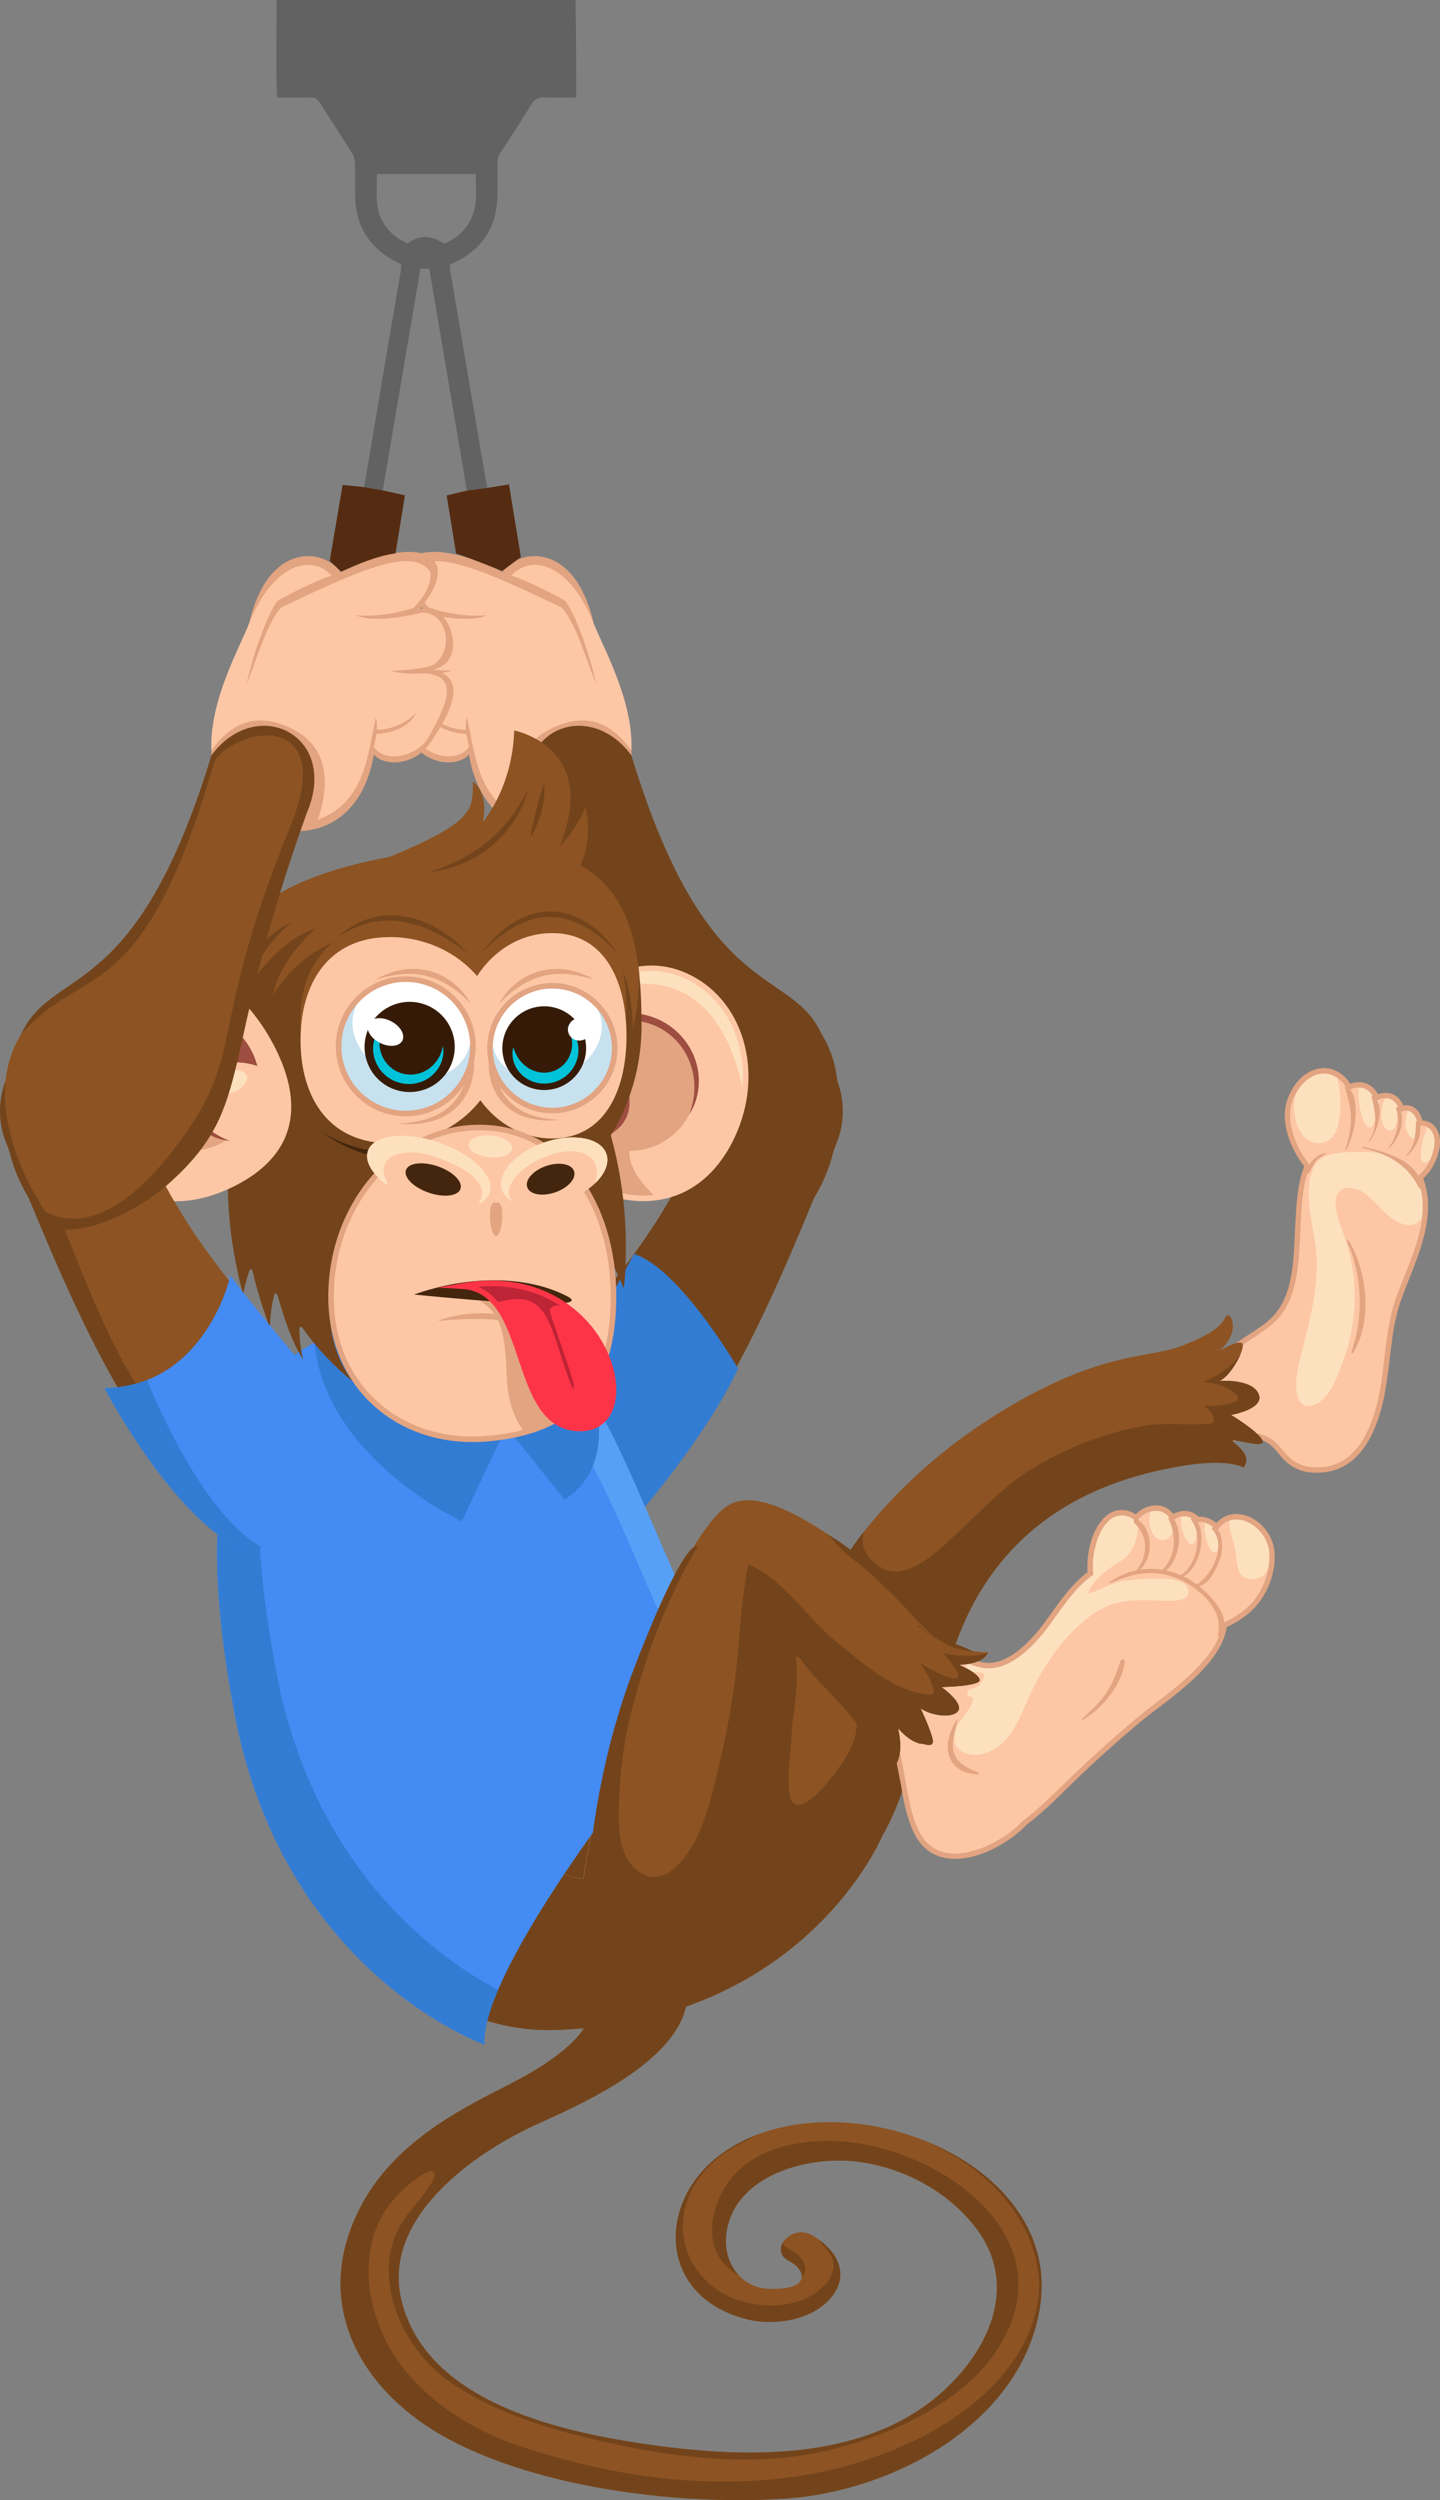 <?xml version="1.0" encoding="UTF-8"?>
<svg id="Layer_2" data-name="Layer 2" xmlns="http://www.w3.org/2000/svg" xmlns:xlink="http://www.w3.org/1999/xlink" viewBox="0 0 776.58 1348.2">
  <rect x="0" y="0" width="776.58" height="1348.2" fill="#808080" stroke="none"/>
  <defs>
    <style>
      .cls-1 {
        clip-path: url(#clippath);
      }

      .cls-2 {
        fill: none;
      }

      .cls-2, .cls-3, .cls-4, .cls-5, .cls-6, .cls-7, .cls-8, .cls-9, .cls-10, .cls-11, .cls-12, .cls-13, .cls-14, .cls-15, .cls-16, .cls-17, .cls-18, .cls-19, .cls-20, .cls-21, .cls-22, .cls-23 {
        stroke-width: 0px;
      }

      .cls-3 {
        fill: #552c11;
      }

      .cls-4 {
        fill: #448bf3;
      }

      .cls-5 {
        fill: #351b07;
      }

      .cls-6 {
        fill: #626262;
      }

      .cls-7 {
        fill: #337cd3;
      }

      .cls-8 {
        fill: #57a0f7;
      }

      .cls-9 {
        fill: #44260e;
      }

      .cls-10 {
        fill: #e2a481;
      }

      .cls-11 {
        fill: #e2a684;
      }

      .cls-12 {
        fill: #c7e1ef;
      }

      .cls-13 {
        fill: #bd2436;
      }

      .cls-14 {
        fill: #8d5322;
      }

      .cls-15 {
        fill: #9d4e40;
      }

      .cls-16 {
        fill: #fde1bf;
      }

      .cls-17 {
        fill: #73441b;
      }

      .cls-18 {
        fill: #fff;
      }

      .cls-19 {
        fill: #fdc7a5;
      }

      .cls-20 {
        fill: #fdc7a6;
      }

      .cls-21 {
        fill: #fd3447;
      }

      .cls-22 {
        fill: #0257a6;
      }

      .cls-23 {
        fill: #00c2d9;
      }
    </style>
    <clipPath id="clippath">
      <path class="cls-2" d="M677.28,813.69c-40.71-13.86-104.45-17.43-144.86,61.39,0,0-5.03,5.65-13.95,13.56,3.49,1.21,9.04,2.72,14.51,2.28,0,0-1.88,6.6-15.42,6.88,0,0,10.64,4.6,10.89,8.15.21,3.6-20.42,3.91-20.42,3.91,0,0,10.98,7.74,9.06,12.32-2,4.62-13.75,3.7-20.36-.64,0,0,4.54,9.46,6.25,15.82,1.12,4.27-1.77,4.24-4.92,3.19-1.53.03-3.04-.38-4.41-1.03-3.41-1.43-6.58-4.34-9.18-7.16,1.92,8.37,2.13,18.13-4.64,22.38-.75.47-1.86.52-2.53-.19-1.69-1.83-3.07-3.93-4.38-6-.07,6.17.74,13.05,2.79,21.09,8.91,35.61,15.52,67.3,67.31,37.75,51.81-29.62,113.65-96.2,131.04-120.78,17.28-24.65,43.84-59.01,3.24-72.9Z"/>
    </clipPath>
  </defs>
  <g id="Layer_3" data-name="Layer 3">
    <g>
      <g>
        <path class="cls-14" d="M560.96,1243.29c12.07-82.26-117.17-127.54-175.54-78.87-31.33,26.07-29.2,74.41,17.27,86.21,13.97,3.62,33.02.92,43.58-9.6,14.19-14.18,4.17-28.75-8.61-35.79-11.28-6.05-23.37,8.59-11.96,14.13,8.28,3.93,13.14,16.18-11.98,14.8-13.19-.71-23.46-12.77-22.18-28.33,3.07-32.25,42.71-43.15,69.22-40.34,25.84,2.78,51.49,16.33,66.83,37.69,17.56,24.61,10.23,52.38-7.64,74.34-43.37,53.29-121.46,48.81-182.36,38.82-45.61-7.57-107.65-24.66-120.8-74.67-11.95-44.9,38.36-80.75,73.5-96.51,26.61-11.99,76.87-34.77,80.35-67.08,1.09-1.69,1.65-3.72,1.71-5.77-.16-5.48-2.07-10.72-4.51-15.5-.98-1.97-2.96-4.88-5.25-6.17-.2-.28-.35-.58-.54-.86-4.55-6.45-43.44,19.79-42.55,28.28,2.15,22.37-34.15,40.6-51.02,49.13-30.49,15.35-59.86,33.75-75.23,65.25-25.67,52.34,3.43,98.59,48.59,122.78,50.08,26.97,127.04,36.16,183.18,32.03,57.62-4.3,126.63-41.17,135.95-103.97Z"/>
        <path class="cls-17" d="M402.69,1250.63c13.97,3.62,33.02.92,43.58-9.6,12.41-12.43,6.31-25.11-4-32.76-.31.97,2.04,2.51,3.19,4.57,6.69,7.26,5.25,15.01-4.54,22.78-14.1,11.23-40.02,9.2-54.28-.93-29.19-20.81-22.73-61.66,13.36-79.04,3.43-1.67,6.73-3.72,10.21-5.19-9.05,3.27-17.52,7.8-24.8,13.95-31.33,26.07-29.2,74.41,17.27,86.21Z"/>
        <path class="cls-17" d="M560.96,1243.29c6.13-41.62-24-73.76-62.79-89.08,12.28,5.22,23.47,12.17,32.85,20.3,19.65,17,34.06,44.24,27.95,70.81-7.49,31.65-34.14,54.76-62.15,68.94-67.73,34.28-147.2,28.08-216.83,4.74-27.31-9.14-55.51-27.35-70.28-53.66-13.44-24.07-16.94-58.54,3.81-80.64,16.32-17.38,33.23-21.94,8.07,7.25-25.08,29.09-6.67,72.79,19.61,91.48,26.74,19.08,60.81,28.34,92.63,35.07,38.08,7.98,79.07,11.84,117.15,1.8,32.63-8.57,71.46-26.28,89.07-56.87,34.04-58.65-33.85-104.75-85.8-108.64-23.08-1.61-50.98,3.67-63.75,25.43-8.33,14.34-10.55,33.83,4.75,44.77,1,.68,2.14,1.38,3.27,2.06-4.86-5.13-7.63-12.66-6.98-21.21,3.07-32.25,42.71-43.15,69.22-40.34,25.84,2.78,51.49,16.33,66.83,37.69,17.56,24.61,10.23,52.38-7.64,74.34-43.37,53.29-121.46,48.81-182.36,38.82-45.61-7.57-107.65-24.66-120.8-74.67-11.95-44.9,38.36-80.75,73.5-96.51,26.61-11.99,76.87-34.77,80.35-67.08,1.09-1.69,1.65-3.72,1.71-5.77-.16-5.48-2.07-10.72-4.51-15.5-.98-1.97-2.96-4.88-5.25-6.17-.2-.28-.35-.58-.54-.86-4.55-6.45-43.44,19.79-42.55,28.28,2.15,22.37-34.15,40.6-51.02,49.13-30.49,15.35-59.86,33.75-75.23,65.25-25.67,52.34,3.43,98.59,48.59,122.78,50.08,26.97,127.04,36.16,183.18,32.03,57.62-4.3,126.63-41.17,135.95-103.97Z"/>
        <path class="cls-17" d="M424.89,1212.53c-1.54-.71-2.41-1.89-2.68-3.19-2,3.38-1.56,7.59,3.5,10.02,3.72,1.8,6.81,5.26,6.72,8.36,4.84-4.97-.15-11.66-7.54-15.19Z"/>
      </g>
      <g>
        <g>
          <path class="cls-16" d="M704.5,792.22c-5.27-1.07-9.75-4.06-13.74-9.18-3.79-4.96-7.5-7.53-11.82-8.4-1.9-.39-3.81-.44-6.16-.26-3.04.38-6.19,1.02-9.18,1.63-3.16.57-6.36,1.23-9.62,1.63-.36.02-.74.05-1.12,0-.49-.12-1.13-.46-1.49-.89-1.04.03-1.87-.1-2.75-.27-8.11-1.67-11.58-11.35-11.3-19.59.18-8.79,5.56-25.79,16.78-25.91.26-.04.48-.03.72.03.41.1.7.23,1.06.43,5.43-1.83,10.45-5.16,14.76-8.17,1.48-.95,2.87-1.98,4.44-2.89,4.7-3.12,9.54-6.29,13-10.06,10.25-11.43,11.01-28.97,11.72-44.43l.16-4.57c.45-10.76,1.07-22.86,5.08-32.54-6.69-8.42-10.75-18.64-10.78-27.49.05-8.52,5.85-19.79,14.63-22.87,2.63-1.02,5.19-1.21,7.81-.68,4.42.91,8.35,3.97,10.71,8.49,2.92-1.14,5.33-1.47,7.49-1.06,1.17.25,2.36.75,3.25,1.46,1.84,1.3,3.37,3.11,4.35,5.25,2.16-1.05,4.43-1.29,6.47-.86,3.22.65,5.68,3.04,6.76,6.87,1.33-.45,2.54-.58,3.81-.34,3.32.68,5.76,3.91,6.31,8.26.92-.13,1.84-.12,2.6.03,4.55.93,7.27,6,6.51,11.94-.69,5.63-3.8,12.92-9.18,17.18,7.18,17.85-.51,37.05-7.2,54.08-1.62,4.1-3.18,8.08-4.55,12.01-3.67,10.11-4.81,21-6.07,31.48-1.09,8.34-1.98,16.98-4.12,25.32-5.47,20.87-15.24,32.45-29.07,34.42-3.84.56-7.17.52-10.29-.08h0Z"/>
          <path class="cls-10" d="M716.4,579.18c4.55.94,8.27,4.38,10.44,8.88,2.4-1.07,5.21-1.94,7.8-1.41.97.2,1.73.57,2.61,1.1,2.2,1.59,3.7,3.76,4.59,6.09,2.35-1.34,4.78-1.87,6.89-1.45,2.71.54,4.99,2.79,6,6.98.03.21.07.46,0,.67,1.7-1.02,3.11-1.31,4.56-1.02,3.05.61,5.19,4.2,5.26,8.58,1.27-.5,2.54-.57,3.64-.35,3.91.79,5.99,5.42,5.32,10.3-.74,6.13-4.12,13.22-9.52,16.91,9.5,21.76-4.18,45.43-11.42,66.03-6.36,18.48-5.36,38.12-10.16,56.97-3.76,14.52-11.15,31.07-27.78,33.44-3.68.45-6.84.42-9.82-.19-4.98-1.02-9.04-3.74-12.89-8.59-3.69-4.72-7.52-7.88-12.68-8.91-1.95-.38-4.19-.54-6.58-.28-6.32.7-12.54,2.57-18.86,3.21-.19.09-.36.05-.63,0-.5-.1-.92-.47-1.3-.91-.99.12-2.01.09-2.96-.13-7.13-1.42-10.45-10.52-10.18-18.24.31-8.06,5.12-24.31,15.45-24.44.11.04.19-.03.38,0,.41.09.75.34,1.04.6,5.73-1.7,11.03-5.17,16.01-8.59,5.68-3.95,12.86-8.02,17.52-13.16,11.42-12.58,11.43-32.63,12.27-48.45.51-11.25.87-24.31,5.31-34.27-6.32-7.67-10.87-17.86-10.94-27.29-.04-8.16,5.59-18.62,13.57-21.49,2.55-.88,4.9-1.03,7.05-.6h0ZM717,576.26c-2.79-.56-5.7-.31-8.64.76-9.56,3.47-15.59,15.3-15.52,24.27,0,8.98,3.88,19.18,10.54,27.71-3.83,9.73-4.35,21.66-4.86,32.19l-.13,1.47-.12,3.2c-.69,15.22-1.36,32.51-11.28,43.42-3.29,3.69-8.06,6.86-12.67,9.89-1.52.97-3.08,1.93-4.48,2.88-4,2.85-8.79,6.02-13.87,7.81-.27-.13-.6-.19-.83-.26-.36-.09-.64-.13-1.07-.04-12.34.11-17.95,17.76-18.27,27.26-.18,8.86,3.58,19.35,12.52,21.17.84.18,1.6.24,2.47.26.49.34,1.17.65,1.81.77.52.09,1.06.12,1.6.05,3.26-.28,6.54-.96,9.64-1.61,3.18-.63,6.16-1.22,9.11-1.58,2.11-.25,3.94-.22,5.74.16,3.99.82,7.32,3.27,10.91,7.93,4.16,5.34,8.94,8.54,14.62,9.69,3.24.67,6.77.67,10.78.18,14.56-2.09,24.77-14.05,30.3-35.55,2.13-8.51,3.15-17.16,4.16-25.53,1.27-10.9,2.48-21.2,5.98-31.26,1.39-3.82,2.89-7.79,4.55-11.95,6.7-16.91,14.27-36.04,7.56-54.14,5.51-4.77,8.29-12.16,8.91-17.38.93-6.73-2.33-12.51-7.67-13.58-.53-.13-1.09-.21-1.67-.19-.99-4.24-3.73-7.45-7.21-8.15-1.08-.22-2.12-.18-3.17-.02-1.88-4.74-5.38-6.16-7.41-6.57-1.95-.38-4.02-.15-6.12.49-1.07-1.82-2.39-3.37-4.11-4.54-1.19-.83-2.55-1.41-3.85-1.68-2.09-.43-4.44-.27-7.03.61-2.77-4.26-6.67-7.19-11.19-8.13h0Z"/>
        </g>
        <path class="cls-20" d="M766.83,656.5c-1.81,2.78-4.45,4.71-8.14,4.06-9.8-1.76-15.04-11.31-22.38-16.84-7.07-5.35-17.01-4.33-16.08,6.13.56,6.54,3.57,12.84,5.51,19.01,2.19,7.04,3.68,14.27,4.38,21.45,1.2,13.7-.27,27.92-4.85,40.91-2.98,8.06-6.69,20.6-14.53,25.49-4.91,2.96-10.17,1.48-11.26-4.61-1.64-9.61,1.85-19.55,4.1-28.82,4.02-16.04,8.2-34.48,5.92-51.12-1.8-13.31-6.91-30.35-.86-43.2,3.51-7.36,15.86-7.91,25.18-7.65,11.13-.95,23.57,4.12,30.31,12.98,3.19-2.15,5.48-5.48,7.2-9.03-.68.55-1.46,1.06-2.27,1.47-1.16.6-2.42-.55-2.55-1.67-.9-5.69,1.02-11.92,3.34-17.1-1.14-.65-2.55-.99-4.14-.7-.14,1.05-.36,2.13-.6,3.02-.03.11-.03.15-.04.21-.32.86-.51,1.68-1.01,2.47-.43,1.14-2,1.37-2.9.56-3.65-3.18-3.87-8.36-2.35-12.63.05-.66.19-1.27.29-1.86-1.26-.24-2.78-.02-4.37,1.02.07-.2.03-.46,0-.67-.28-.75-.46-1.44-.72-2.06.08,1.56-.11,3.19-.43,4.78-.18,2.53-.79,7.56-3.9,7.51-3.8-.1-4.85-5.55-4.74-8.55.05-2.46.56-6.36,2.27-8.77-1.16.02-2.38.27-3.53.77.05,5.21-1.75,11.27-3.4,13.92-.78,1.23-2.44,1.36-3.45.18-2.11-2.98-3-7.28-3.63-10.88-.36-3.12-.88-6.6-.23-9.76-2.13-.01-4.23.68-6.1,1.55-1.43-2.95-3.54-5.44-6.1-7.09,3.21,8.18,2.19,21.63.37,27.38-3.19,10.14-14.49,10.68-19.75,2.09-3.45-5.65-4.19-13.22-2.73-20.04-1.74,3.55-2.86,7.42-2.86,10.89.07,9.43,4.62,19.62,10.94,27.29-4.44,9.96-4.8,23.01-5.31,34.27-.84,15.81-.85,35.87-12.27,48.45-4.66,5.14-11.84,9.21-17.52,13.16-4.98,3.43-10.29,6.89-16.01,8.59-.4-.39-.87-.63-1.42-.61-10.33.14-15.14,16.38-15.45,24.44-.24,8.72,3.96,19.13,13.14,18.37.47.58,1.07.98,1.94.9,6.32-.64,12.54-2.51,18.86-3.21,8.69-.95,14.17,2.63,19.26,9.19,6,7.73,13.02,10.1,22.71,8.78,16.63-2.37,24.02-18.92,27.78-33.44,4.8-18.85,3.8-38.48,10.16-56.97,4.89-13.8,12.54-28.97,14.27-44.01Z"/>
        <path class="cls-10" d="M727.33,668.98c-.29-.51-1.26-.06-.88.54,8.26,18.32,9.03,40.66,2.33,59.55-.29.6.53,1.06.88.45,10.66-16.8,7.73-44.06-2.34-60.54Z"/>
        <path class="cls-10" d="M726.51,585.55c-.53-.52-1.43.11-1.2.92,1.42,5.43,3.11,9.97,3.24,15.73.09,6.18-1.17,12.28-3.17,18.05-.19.31.34.4.41.19,4.73-7.85,8.88-27.7.72-34.88Z"/>
        <path class="cls-10" d="M740.71,590.79c-.5-.37-1.17.13-1,.74,1.99,7.65,3.69,16.64-1.54,23.74-.16.17.15.53.35.27,4.52-5.59,8.69-19.06,2.19-24.75Z"/>
        <path class="cls-10" d="M754.39,597.34c-.61-.73-1.82-.2-1.44.73,2.6,6.85,0,15.66-4.47,21.4-.03.05.12.07.12.07,5.55-4.07,10.19-15.98,5.79-22.2Z"/>
        <path class="cls-10" d="M765.15,605.16c-.41-.85-1.59-.64-1.59.37-.06,6.22-.52,12.39-4.98,17.3-.29.32.17.64.47.38,4.26-3.73,8.9-12.24,6.09-18.06Z"/>
        <path class="cls-10" d="M735.02,618.35c-.47-.11-.61.61-.12.77,13.06,2.83,24.36,9.03,30.26,21.37.32.74,1.5.62,1.4-.33-.58-13.92-20.73-19.55-31.54-21.8Z"/>
        <path class="cls-10" d="M714.72,621.79c-5.21,1.06-8.77,5.3-10.36,10.18-.27,1.01,1.06,1.26,1.56.56,1.15-1.9,2.04-4,3.37-5.78,1.34-1.91,3.49-3.31,5.56-4.39.22-.1.23-.55-.14-.56Z"/>
      </g>
      <g>
        <path class="cls-2" d="M116.21,800.79s-.13-.07-.35-.22c0,.15.02.3.03.45.11-.07.21-.16.32-.23Z"/>
        <path class="cls-14" d="M680.65,776.4c-2.92-5.1-16.74-13.37-16.74-13.37,0,0,18.65-3.22,14.77-11.52-3.84-8.27-21.1-6.8-21.1-6.8,6.56-2.62,14.87-18.94,12.17-20.46-2.7-1.56-12.36,4.41-12.36,4.41,12.63-10.87,5.9-22.27,3.77-18.7-2.2,3.62-4.21,8.15-23.65,15.72-19.59,7.49-43.07,2.27-97.76,35.61-54.76,33.38-81.05,74.53-81.05,74.53-20.67-14.69-50.55-34.75-66.76-23.52-16.28,11.18-35.63,56.71-35.63,56.71l-.89-14.55c39.91,10.05-70.07-77.54-106.63-93.24-16.15-6.89-37.31,3.79-61.23,8.58-30.24,6.01-62.13,7.64-62.13,7.64-5.26,3.44-8.63,6.5-10.69,9.19.41,3.43.73,7.24.96,11.48.04.83.1,1.64.15,2.46.22.15.35.22.35.22-.11.07-.22.16-.32.23,8.31,138.16,75.42,230.44,75.42,230.44l-.17.97c33.63,52.34,78.52,62.95,106.91,62.3,135.44-3.3,177.65-104.43,177.65-104.43,13.89-24.2,18.06-51.88,18.06-51.88,3.52,2.19,10.92,5.25,9.21-1.09-1.71-6.36-6.25-15.82-6.25-15.82,6.61,4.35,18.36,5.26,20.36.64,1.92-4.57-9.06-12.32-9.06-12.32,0,0,20.63-.31,20.42-3.91-.25-3.55-10.89-8.15-10.89-8.15,13.55-.28,15.42-6.88,15.42-6.88-8.69.74-17.88-3.61-17.88-3.61,26.21-74.69,88.98-90.47,118.03-96.05,29.13-5.59,37.49.14,37.49.14,6.09-7.82-8.1-14.16-5.53-14.62,2.61-.46,18.57,4.76,15.56-.38Z"/>
      </g>
      <g>
        <path class="cls-2" d="M186.58,993.99c13.19-9.38,24.73-20.94,34.08-34.09,4.67-6.51,14.44-19.86,8.43-28.17-.65-.84-1.83-1.12-2.69-.54-5.95,3.73-10.74,8.45-15.34,13.52,1.91-6.28,3.2-12.77,2.88-19.68,0-1.29-1.84-2.33-3.05-1.44-9.42,7.79-14.65,20.63-22.99,29.68-8.09,8.83-17.26,16.88-26.99,24.02,4.45,9.53,8.76,17.92,12.66,25.08,4.44-2.65,8.81-5.4,13.01-8.38Z"/>
        <path class="cls-2" d="M115.86,800.57c0,.15.02.3.03.45.11-.07.21-.16.32-.23,0,0-.13-.07-.35-.22Z"/>
        <path class="cls-2" d="M451.36,913.58c-6.7-6.79-12.49-14.38-20.47-19.8-1.38-.98-2.6.32-2.73,1.64-.16.32-.28.71-.33,1.14.42,12.48-.09,24.91-.77,37.34-.53,11.01-3.04,23.25-1.09,34.18,1.99,11.7,13.75.5,17.32-3.5,8.08-9.3,19.99-23.63,18.58-36.68-.68-5.57-6.87-10.53-10.51-14.33Z"/>
        <path class="cls-17" d="M532.65,891.44c-8.49,2.42-16.61,1.91-25.62-1.95,3.27,4.14,7.07,7.87,9.53,12.7.72,1.43-.24,3.31-2.02,2.97-6.71-1.44-12.36-4.81-18.25-8.15,3.09,4.66,6.26,9.2,7.29,14.91.2,1.36-1.2,2.17-2.3,2.08-19.58-2-36.09-17.2-50.7-29.07-15.93-12.94-27.58-33.05-46.99-41.34-4.67,22.61-4.67,46.4-8.18,69.27-1.84,12.11-4.11,24.21-6.95,36.16-4.43,18.48-9.35,44.17-23.96,57.69-4.59,4.32-10.74,7.21-17.04,4.28-10.88-5.17-13.59-17.93-13.72-28.99-.21-19.16,1.77-38.19,6.21-56.79,4.5-19.03,11.72-37.35,16.05-56.39l-.24-.18c-13.17,17.43-21.81,37.25-31.18,56.9-3.5,7.24-11.37,26.62-21.88,27.26-.42.15-.69.14-1.13.01-.86-.03-1.75-.16-2.65-.52-.57-.13-.77-.52-.94-.85-29.95-13.26-42.27-50.39-54.59-78.01-4.06-9.08-8.24-18.25-11.58-27.71-1.84-5.46-2.91-12.81-6.79-17.34-13.95-16.08-35.72,27.36-37.4,36.85-1.93,11.31-.13,21.51,1.38,32.77.72,5.87.05,10.65-3.5,15.58-3.72,5.15-12.08,20.62-20.21,12.52-19.14-18.96-20.45-45.6-19.3-71.11-4.87,4.38-8.48,9.97-13.06,14.65-.99,1.12-3.41.74-3.41-1.13.34-5.19,1.25-10.26,2.39-15.26-2.7,4.74-5.07,9.75-7.13,14.93,9.12,44.39,23.23,81.51,36.12,109.09,3.73,11,7.18,15.2,12.66,25.08,10.26,18.81,17.73,29.09,17.73,29.09l-.17.97c33.63,52.34,78.52,62.95,106.91,62.3,135.44-3.3,177.65-104.43,177.65-104.43,13.89-24.2,18.06-51.88,18.06-51.88,3.52,2.19,10.92,5.25,9.21-1.09-1.71-6.36-6.25-15.82-6.25-15.82,6.61,4.35,18.36,5.26,20.36.64,1.92-4.57-9.06-12.32-9.06-12.32,0,0,20.63-.31,20.42-3.91-.25-3.55-10.89-8.15-10.89-8.15,11.13-.23,14.38-4.73,15.09-6.36ZM443.3,964.59c-3.57,4-15.34,15.2-17.32,3.5-1.95-10.93.56-23.17,1.09-34.18.68-12.43,1.19-24.85.77-37.34.04-.44.17-.82.33-1.14.13-1.32,1.35-2.62,2.73-1.64,7.98,5.41,13.78,13.01,20.47,19.8,3.63,3.8,9.83,8.76,10.51,14.33,1.41,13.05-10.5,27.37-18.58,36.68Z"/>
        <path class="cls-17" d="M115.86,800.57c.22.15.35.22.35.22-.11.07-.22.16-.32.23.17,2.87.37,5.71.59,8.54,7.04-3.4,15.41-4.46,20.2,2.28,21.13,2.63,45.16-6.97,62.76-16.65,14.09-7.86,27.87-22.73,37.95-36.2-14.24-.23-31.14,7.08-49.8,10.8-30.24,6.01-62.13,7.64-62.13,7.64-5.26,3.44-8.63,6.5-10.69,9.19.41,3.43.73,7.24.96,11.48.04.83.1,1.64.15,2.46Z"/>
      </g>
      <path class="cls-17" d="M680.65,776.4c-2.92-5.1-16.74-13.37-16.74-13.37,0,0,18.65-3.22,14.77-11.52-3.84-8.27-21.1-6.8-21.1-6.8,4.29-1.66,9.2-9.12,11.5-14.57-4.31,6.69-12.26,11.83-20.07,15.1,6.9.7,13.64,2.51,18.04,7.17,1,1.06.77,2.79-.66,3.36-5.73,2.14-11.55,2.51-17.42,2.31,2.63,1.62,4.83,3.75,5.71,7.07.35,1.25-.41,2.41-1.76,2.55-12.06,1.17-24.36-.9-36.35,1.28-12.75,2.35-25.23,6.01-37.09,11.25-11.87,5.22-23.63,11.24-33.79,19.42-10.03,8.03-18.9,17.18-28.29,25.9-9.32,8.78-28.44,29.1-43.12,19.2-8.29-5.52-10.03-11.85-8.69-18.46-4.68,5.94-6.88,9.53-6.88,9.53-3.85-2.77-8.01-5.58-12.43-8.51,4.49,4.73,8.51,9.71,13.89,13.67,7.65,5.46,14.19,12.25,21.04,18.73,9.24,8.73,19.1,23.11,31.33,27.63,2.15.62,4.24,1.19,6.31,1.38-2.3-.77-3.76-1.41-3.76-1.41,26.21-74.69,88.98-90.47,118.02-96.05,29.13-5.59,37.49.14,37.49.14,6.09-7.82-8.1-14.16-5.52-14.62,2.61-.46,18.57,4.76,15.56-.38Z"/>
      <g>
        <path class="cls-16" d="M309.74,1013.84c-14.98-3.05-38.01-16.27-62.39-61.94l-.47-1.06.82-.73c.45-.45-5.98-9.43-5.98-9.43l-1.74-3.88c-.92-1.99-1.74-3.87-2.56-5.87l-.21-.54.15-.6c.39-.88-1.28-1.29-1.12-2.05.13-.64-.48-1.86-1.73-2.1l.19-1.91c-.29-.05,1.67.86,1.4.94l-1.22.25-.5-1.16c-16.34-40.45-18.71-70.56-6.86-89.33,8.1-12.99,22.75-20.29,43.39-21.62,9.67-.68,19.54-.03,29.19,1.94,25.14,5.09,47.63,18.44,63.16,37.55l.58.76-.49.89c-25.98,48.46-40.09,113.37-47.28,159.37l-.23,1.3-1.22-.07c-1.68-.13-3.39-.38-4.89-.7h0Z"/>
        <path class="cls-17" d="M299.81,816.24c23.89,4.85,46.43,17.48,62.27,36.94-29.23,54.56-42.61,128.74-47.45,159.87-1.48-.03-2.94-.3-4.6-.64-14.73-2.98-37.47-16.38-61.46-61.23q-2.53-5.1-6.06-12.41c-.4-.86-.81-1.67-1.21-2.57-1-2.07-1.71-3.9-2.51-5.86-3.88-8.52-.62-2.41-2.95-7.12-31.25-77.17-7.13-106.21,35.25-109.01,9.6-.55,19.23.12,28.74,2.05h0ZM300.39,813.36c-9.85-2.03-19.76-2.76-29.55-2.04-21.21,1.39-36.14,8.87-44.58,22.29-12.06,19.28-9.78,49.79,6.8,90.75l.93,2.2,1.58,3.88.52,1.08c.8,1.92,1.64,3.85,2.51,5.85.2.54.53,1.1.72,1.59l.41.99,1.22,2.55,4.06,8.05.98,2.01c24.68,46.19,48.11,59.61,63.46,62.73,1.66.34,3.33.59,4.99.67l2.64.22.48-2.71c7.18-45.83,21.13-110.57,47.15-158.87l.87-1.69-1.24-1.57c-15.7-19.34-38.35-32.81-63.95-37.98h0Z"/>
      </g>
      <path class="cls-17" d="M361.52,852.49c-8.43,10.22-15.72,21.51-21.76,33.57-5.48,10.83-10.62,22.16-14.75,33.67-2.32,6.5-3.66,13.77-7.28,19.81-6.17,10.26-16.47,10.56-22.77,0-7.1-11.59-12.03-27.86-10.43-41.62.09-1.28,1.76-1.78,2.76-1.32,8.13,3.72,18.95,4.35,24.99-3.71,6.08-8.27,5.37-19.25,2.8-28.61-3.94-15.07-11.58-28.57-17.84-42.71-.37-.89.26-2.25,1.31-2.46,1.95-.58,3.88-1.17,5.85-1.8-11.01-2.77-22.27-3.78-33.34-3.1-42.38,2.81-66.5,31.85-35.25,109.01,2.14,6.62.6,2.61,2.95,7.12.8,1.97,1.52,3.8,2.51,5.86.4.9.81,1.71,1.21,2.57,5.07,11.32.08,3.1,6.06,12.41,26.73,49.86,51.73,60.88,66.07,61.87,4.84-31.13,18.23-105.31,47.45-159.87-.16-.18-.5-.42-.56-.69Z"/>
      <path class="cls-17" d="M501.61,938.82c-3.8-.05-8.16-3.46-11.04-5.65-2.33-1.63-4.65-3.31-7.18-4.68-.69-2.36-1.46-4.44-2.19-6.12-.42-1.07-1.97-.54-1.6.56,1.58,5.85,4.73,21.85-.54,27.19-4.28-5.82-6.93-12.45-10.64-18.71-4.29-7.3-10.66-13.69-16.4-19.91-6.08-6.47-12.42-12.77-18.4-19.35-5.18-5.67-9.97-11.55-16.51-15.6-.29-.14-.5.14-.31.37,3.99,3.33,7.17,7.27,10.24,11.37-.34,14.02-1.03,27.46-3.44,41.32-2.51,13.42-5.42,26.76-8.56,40.07-3.24,13.41-7.08,26.66-11.36,39.87-3.81,12.24-6.73,24.35-13.16,35.56-.58.87.77,1.73,1.39.95,7.8-8.48,10.61-20.1,13.88-30.88,4.44-14.02,9.03-27.75,12.6-42.02,3.5-14.13,6.62-28.48,8.77-42.82,1.96-12.53,3.49-26.57,1.79-39.35,1.21,1.63,2.44,3.33,3.65,4.95,4.91,6.73,10.94,12.69,16.62,18.72,6.17,6.42,12.25,13.19,16.86,20.94,3.71,6.42,6.03,13.41,11.19,18.94.67.71,1.78.67,2.53.19,6.76-4.25,6.56-14.01,4.64-22.38,4.6,4.96,10.83,10.19,17.44,7.42.55-.23.31-.86-.29-.95Z"/>
      <path class="cls-17" d="M523.79,890.06c-3.34-1.66-6.91-2.97-10.43-4.18-9.56-10.02-18.69-20.28-28.99-29.46-10.6-9.41-21.88-17.99-33.45-26.3-.28-.16-.7.17-.4.38,10.12,9.98,21.22,18.75,31.89,28.11,8.66,7.58,15.89,16.75,24,24.7-3.99-1.63-7.69-3.55-10.95-6.67-.29-.23-.74.18-.34.42,4.67,5.12,10.52,8.96,16.85,11.32.21.22.47.43.77.71.58.41,1.15.35,1.57.02,2.98.93,6.03,1.61,9.23,1.87.58.05.79-.66.23-.94Z"/>
      <path class="cls-17" d="M376.19,833.97s-25.2,39.09-43.36,113.41c-18.06,74.31-16.59,89.23-16.59,89.23,0,0-1.44-67.03,26.23-138.32,27.5-71.2,33.73-64.33,33.73-64.33Z"/>
      <g class="cls-1">
        <g>
          <g>
            <path class="cls-16" d="M509.73,1000.43c-7.01-1.43-12.25-5.7-15.56-12.88-3.97-8.2-5.47-17.06-7.01-25.57-.47-2.58-.79-5.2-1.36-7.69l-.57-2.9c-1.19-6.44-2.44-13.09-6.23-18.17-2.3-3.11-4.72-6.1-7.17-9.06-2.52-3.14-5.05-6.39-7.47-9.67-4.16-2.67-6.26-7.63-5.39-12.85,1.16-7.63,5.68-13.8,12.92-17.85,5.84-3.21,14.5-6.76,22.47-5.14,1.03.19,2.05.49,3.09.86,6.48,2.55,12.03,7.3,15.74,10.77,5.31,3.35,10.33,6.34,15.82,7.48.67.11,1.43.22,2.28.34,8.95.87,18.78-4.85,29.19-17.06,2.43-2.9,4.91-6.43,7.57-10.08,5.67-7.93,12.06-16.94,20.03-22.47-.62-5.77.25-12.52,2.35-18.63,1.85-5.6,5.78-12.03,11.37-13.7,1.87-.54,3.61-.58,5.45-.2,1.87.39,3.8,1.17,5.56,2.59,2.9-3.84,8.22-5.96,12.77-5.05,1.37.27,2.66.86,3.83,1.59,1.09.85,2.11,1.96,2.98,3.22,2.57-1.76,5.51-2.47,8.3-1.91,1.97.4,3.76,1.47,5.29,3.05.86-.19,1.94-.16,3.18.09,2.75.54,5.47,2.22,7.09,3.74,3.2-4.3,8.03-6.17,13.4-5.08,7.54,1.53,15.69,9.15,16.36,19.28.63,11.91-5.04,24.77-14.36,32.07-2.83,2.18-6.98,5.04-11.42,6.74-1.92,17.21-22.91,33.26-36.82,43.8-3.25,2.41-5.83,4.45-8.07,6.28-14.41,11.98-28.85,24.96-42.58,38.57-6.69,6.65-13.42,12.98-20.79,18.46-.15.25-.33.44-.45.65-10.09,10.03-28.15,19.16-41.8,16.39h0Z"/>
            <path class="cls-10" d="M669.36,819.67c7.4,1.49,14.6,8.81,15.15,17.89.66,11.31-4.77,23.81-13.8,30.82-2.99,2.31-7.38,5.29-11.77,6.85-1.59,20.53-31.94,39.49-44.53,50-14.79,12.33-28.96,25.19-42.7,38.68-6.67,6.54-13.52,13.08-20.97,18.57-.11.13-.16.38-.3.5-9.3,9.32-26.84,18.77-40.4,16.02-6.01-1.22-11.27-4.91-14.62-12.09-4.85-10.4-5.93-21.78-8.18-32.88-1.41-7.34-2.52-15.55-7.04-21.73-4.89-6.4-10.11-12.45-14.76-18.82-3.82-2.35-5.73-6.75-5.02-11.64,1.22-7.42,5.7-13.09,12.21-16.72,6.19-3.53,14.23-6.48,21.43-5,.97.18,1.88.47,2.83.78,5.6,2.2,10.64,6.07,15.28,10.44,5.23,3.33,10.61,6.64,16.54,7.85.76.16,1.52.28,2.43.37,12.12,1.23,23.16-8.99,30.42-17.56,7.98-9.43,16.45-25.01,28.05-32.79-.81-6.24.29-13.19,2.19-18.92,1.6-4.79,5.23-11.13,10.41-12.7,1.68-.5,3.2-.51,4.77-.19,2.18.45,4.36,1.7,6.05,3.35,2.29-4.05,7.76-6.74,12.27-5.83,1.1.21,2.23.71,3.2,1.36,1.54,1.09,2.65,2.62,3.42,4.28,2.41-2.16,5.48-3.35,8.5-2.72,1.59.32,3.29,1.24,4.77,3.02,0,.03.07.27.23.35.93-.46,2.17-.52,3.43-.28,2.66.56,5.65,2.47,6.94,4.04.23.26.44.52.57.79,3.2-5.48,8.17-7.06,12.99-6.08h0ZM669.93,816.74c-5.24-1.08-10.37.55-13.89,4.51-1.92-1.5-4.39-2.7-6.59-3.16-1.09-.21-2.03-.26-3.03-.19-1.63-1.58-3.48-2.53-5.42-2.92-2.8-.57-5.65-.06-8.25,1.43-.76-1.05-1.64-1.78-2.56-2.57-1.32-.84-2.75-1.53-4.32-1.84-4.55-.93-9.91,1.01-13.35,4.54-1.65-.99-3.36-1.66-4.99-2-2.03-.4-4.15-.38-6.17.23-6.17,1.82-10.4,8.79-12.43,14.63-2,6.09-2.85,12.59-2.42,18.41-7.76,5.69-14.05,14.49-19.66,22.34-2.65,3.66-5.16,7.11-7.53,9.93-10.09,11.83-19.41,17.39-27.97,16.57-.65-.14-1.37-.19-2.05-.34-5.17-1.03-10.03-3.93-15.39-7.34-3.68-3.46-9.47-8.26-16.02-10.78-1.02-.39-2.13-.72-3.25-.96-8.52-1.73-17.5,1.93-23.42,5.3-7.76,4.28-12.52,10.86-13.74,18.88-.85,5.82,1.33,11.15,5.81,14.22,2.48,3.21,4.96,6.41,7.45,9.44,2.29,2.95,4.76,5.96,7.03,9.03,3.58,4.79,4.76,11.29,6,17.65.26.94.35,1.91.58,2.81.53,2.61.92,5.07,1.47,7.65,1.44,8.61,2.99,17.59,6.95,25.93,3.46,7.49,9.27,12.21,16.67,13.72,14.29,2.9,32.48-6.23,43.13-16.77.19-.18.27-.36.5-.67,7.37-5.53,14.1-11.82,20.67-18.39,13.79-13.58,28.12-26.58,42.54-38.55,2.22-1.78,4.79-3.84,7.94-6.15,14.81-11.25,34.76-26.55,37.37-44.01,4.36-1.77,8.2-4.52,10.93-6.59,9.68-7.58,15.63-20.95,14.84-33.34-.59-9.88-8.1-18.74-17.45-20.64h0Z"/>
          </g>
          <path class="cls-20" d="M677.6,851.32c-10.57,1.92-10.39-7.04-11.24-14.76-.46-4.43-3.97-11.39-3.27-16.52-2.39.83-4.57,2.45-6.21,5.05.96,3.52.93,7.36-.3,10.85-.52,1.47-2.62,1.24-3.38.24-1.91-2.87-2.78-6.03-3.15-9.27-.35-.26-.44-.55-.43-1.04-.24-1.04-.1-1.94.18-2.74-.06-.69,0-1.28-.1-1.92-1.55-.49-3.15-.59-4.3.01-.1-.05-.16-.08-.15-.18.69,3.58.15,7.69-.91,10.53-.47,1.22-2.19,1.41-3.04.62-2.59-2.49-5.42-9.7-4.2-14.28-1.53.23-2.9.98-4.24,1.93.15,2.02.14,3.87-.24,5.03-.65,3.04-2.51,5.7-5.92,5.64-3.14-.12-5.31-3.18-6.16-5.91-.81-2.63-1.14-6.44-.08-9.39-2.91.8-5.62,2.72-7.18,5.11.56,1.94.5,4.15.2,6.61-1.16,6.35-4.04,11.92-9.69,15.29-6.61,3.92-14.3,9.68-17.25,17.2,6.8-1.63,12.69-6.19,19.99-6.98,4.86-.46,9.66-1.04,14.38-1.08,4.99-.06,18.83-.95,19.96,6.2,1.13,6.74-10.28,5.67-14.19,5.59-14.42-.27-25.46-1.44-38,7.75-16.33,11.91-27.38,29.49-35.37,47.75-4.84,11.22-10.3,23.77-23.23,27.13-5.75,1.56-15.18-.27-15.28-7.97-.02-3.51.57-6.11,2.57-8.99,1.48-2.28,10.83-13.05,5.76-13.92-1.98-.26-2.02-3.12-.25-3.77,1.83-.52,3.64-1.31,5.3-2.32,3.47-4.7,3.41-7.04-.3-6.96-1.83-.16-3.53-.32-5.32-.59-1.87-.28-2.2-3.28-.34-3.74.27-.06.67-.14.79-.16-3.72-1.59-7.28-3.76-10.88-6.04-4.64-4.36-9.68-8.24-15.28-10.44-8.02-3.04-17.25.29-24.26,4.22-6.51,3.63-10.99,9.31-12.21,16.72-.71,4.89,1.2,9.3,5.02,11.64,4.65,6.37,9.87,12.42,14.76,18.82,4.52,6.18,5.63,14.39,7.04,21.73,2.25,11.1,3.34,22.48,8.18,32.88,10.91,23.38,41.35,9.62,55.02-3.93.14-.12.2-.36.3-.5,7.45-5.5,14.3-12.03,20.97-18.57,13.73-13.49,27.9-26.36,42.7-38.68,12.59-10.5,42.94-29.47,44.53-50,4.38-1.56,8.77-4.54,11.77-6.85,7.09-5.42,11.91-14.22,13.26-23.09-1.09,2.97-3.09,5.44-6.36,6.04Z"/>
          <path class="cls-10" d="M606.63,896.26c.12-1.48-1.94-1.89-2.46-.51-2.08,6.9-4.44,12.81-8.63,18.67-3.36,4.77-7.77,8.41-11.89,12.43-.38.31.12.8.42.58,10.68-6.66,20.75-18.37,22.56-31.18Z"/>
          <path class="cls-10" d="M527.52,955.85c-6.28-2.65-12.49-5.28-13.52-12.88-.7-5.19,1.4-10.28,2.39-15.3.09-.31-.33-.41-.47-.15-3.19,5.04-5.97,12.25-4.36,18.31,1.85,7.55,8.38,10.78,15.78,11.03.49.02.67-.78.18-1.02Z"/>
          <path class="cls-10" d="M646.63,855.39c5.95-1.49,9.46-9.59,11.28-14.66,1.65-4.48,2.33-15.33-3.41-17.33-.81-.23-1.1.9-.67,1.36,7.74,8.81.11,24.31-8.46,29.73-1.36-1.08-2.76-2.03-3.89-2.7-1.03-.63-2.23-1.22-3.33-1.71,9.36-4.28,13.54-25.59,5.67-31.56-.81-.62-2.11.27-1.38,1.19,6.41,8.16,2.93,24.33-5.63,29.76-2.7-1.2-5.34-2.07-8.08-2.62,7.64-5.62,9.7-22.02,3.38-28.81-.79-.88-2.39.25-1.87,1.25,4.49,9.25,3.79,19.91-3.35,27.27-4.03-.66-8.14-.67-12.13-.09,7.02-6.24,7.62-21.1-1.51-27.33-1.56-.99-2.57,1.24-1.27,2.47,8.25,7.85,6.29,18.96.8,25.3-5.17,1.07-10.08,3.17-14.52,6.46-.19.2-.03.64.25.45,12.67-5.44,22.87-7.91,36.17-2.71,11.15,4.31,25.91,17.06,22.04,30.43-.16.55.56.87.96.54,7.41-8.31-2.69-20.04-11.03-26.68Z"/>
        </g>
      </g>
      <path class="cls-14" d="M527.99,891.77c.46-.02.42-.81-.03-.84-5.51-.42-10.27-1.29-15.25-2.95-6.25-3.5-12.38-6.83-18.21-11.34-5.55-4.27-10.51-9.32-15.27-14.41-9.81-10.23-19.17-20.35-30.08-29.43-9.65-7.92-21.07-16.28-33.1-19.73-1.97-.55-8.56-2.53-12.22-1.59-3.75-.76-7.82-.32-4.72,4.68,1.71,2.81,4.95,5.1,7.69,6.9,6.64,4.33,13.85,7.74,20.64,12.05,28.22,17.96,47.57,49.01,79.59,61.12,1.13.47,2.34-.97,1.32-1.81-2.74-2.14-5.5-4.16-8.25-6.15,8.48,4.32,19.22,5.59,27.88,3.52Z"/>
      <path class="cls-14" d="M661.57,730.31c-3.21-.15-6.45-.24-9.71-.19,1.58-1.1,2.91-2.45,4.38-3.95,1.61-1.63-.68-3.64-2.35-2.75-9.9,5-21.56,7.25-32.85,9.49-4.91.8-9.81,1.81-14.47,3.03-.63.15-1.22.27-1.83.45-.34.07-.46.15-.76.23-2.17.53-4.35,1.2-6.38,1.84-13.6,3.94-26.72,8.98-39.54,14.97-25.12,11.68-48.86,28.37-66.47,50.09-2.99,2.99-5.53,6.42-7.07,10.84-1.16,3.54,3.54,5.94,6.25,4.21,12.41-8.01,23.25-17.92,34.81-27,13.27-10.57,28.18-19.66,42.83-28.32,16.53-9.83,34.58-15.48,53.43-19.06,13.89-2.71,28.67-2.34,40.86-10.66,1.61-1.03.52-3.17-1.12-3.21Z"/>
      <path class="cls-10" d="M233.66,917.71s13.69,32.03,20.41,43.47c6.72,11.44-.18,3.04-.18,3.04l-14.59-28.47-6.15-16.05.5-1.99Z"/>
      <g>
        <path class="cls-17" d="M273.7,764.81c15.8-32.91,65.79-72.52,95.66-133.37-6.22-72.02,17.49-110.56,63.77-73.09,4.89,6.36,9.89,13.04,13.96,19.41,5.76,9.01,6.68,20.28,2.56,30.14-33.26,79.73-59.68,173.65-129.05,224.63-28.81-21.36-55.64-40.35-46.9-67.73Z"/>
        <path class="cls-17" d="M448.66,596.03c-31.53,13.29-72.42,6.89-79.78-.02.31-45.21,32.81-63.11,64.26-37.65,1.33,1.73,2.85,3.27,4.49,4.68,15.53,13.27,21.21,34.77,13.43,53.66-31.79,77.28-66.56,168.89-130.46,215.84-9.51-7.05-15.52-4.57,10.63-27.73,68.98-61.08,71.5-112.74,117.43-208.78Z"/>
      </g>
      <path class="cls-4" d="M365.36,852.57c-44.27-98.04-56.06-162.05-165.02-139.37-89.1,18.55-93.98,107.37-72.98,215.37,28,137,134,174,134,174-3-32,61.33-118.27,61.33-118.27l17.67-75.73,25-56Z"/>
      <path class="cls-7" d="M347.89,812.53s34.81-41.17,50.14-74.57c0,0-31.52-54.07-56.09-61.73l-38.58,70.34,44.53,65.97Z"/>
      <path class="cls-8" d="M195.34,741.2c106.99-22.27,118.66,35.32,161.02,130.37l9-19c-44.27-98.04-56.06-162.05-165.02-139.37-54.07,11.25,15.1-2.23,10.02,49.37,10.06-36.88-58.72-12.27-15.02-21.37Z"/>
      <g>
        <path class="cls-4" d="M272.83,766.6l-24.53,51.79s-77.86-36.98-77.4-101.79l37.48-24.64,109.42,57.58s14.65,38.21-13.07,57.11l-31.89-40.04Z"/>
        <path class="cls-22" d="M259.36,795.03l13.47-28.43,17.23,21.64c12.46-6.9,22.82-17.98,30.32-29.06-1.13-5.82-2.59-9.64-2.59-9.64l-68.94-36.28c-35.79.95-69.4,4.74-69.4,4.74,28.46,54.37,56.08,74.66,79.91,77.04Z"/>
        <path class="cls-7" d="M249.01,820.38l-1.36-.64c-.2-.09-19.88-9.54-39.23-26.83-25.72-22.99-39.22-49.39-39.03-76.33v-.8s38.89-25.57,38.89-25.57l110.7,58.26.2.53c.15.39,14.74,39.55-13.63,58.88l-1.15.78-31.26-39.25-24.14,50.97Z"/>
      </g>
      <g>
        <g>
          <path class="cls-10" d="M252.88,406.87c7.62,44.75,46.19,51.23,75.13,28.73,6.09-4.73,10.57-11.17,11.19-14.98,5.65-34.47-7.94-36.77-19-84.39-10.08-43.99-40-40.81-49.26-27.86-43.01-21.18-67.45-9.44-42.5,20.46-14.1-7.72-29.45,27.61-6.83,32.52-24.26,3.73-3.7,32.34.68,38.97,8.58,12.98,25.3,13.05,30.59,6.56Z"/>
          <path class="cls-20" d="M231.54,327.87c9.63,2.97,20.05,4.75,30.86,3.92-6.9,3.61-22.91,1.62-36.01-1.53-16.63,1.25-15.85,27.99-1.11,29.62,5.5,1.17,13.7,1.86,18.36,1.74-2,.9-7.93,2.17-16.41,1.46-23.16.22-11.57,20.36-3.91,34.3,5.64,10.27,23.24,14.65,29.57,5.44-.92-3.98-1.14-6.29-1.31-6.96-13.36-.98-19.35-6.66-21.61-11.67,6.78,7.43,16.74,9.55,21.31,9.32-.2-1.93-.02-4.56.51-6.7,4.44,18.68,5.28,45.74,31.28,55.22-6.81-20.4-6.52-43.18,21.14-51.93,20.68-6.54,31.99,8.74,36.3,14.62,1.14-26.66-14.99-55.03-20.31-68.47-12.44-31.44-33.24-38.18-44.48-25.83,8.28,2.44,26.74,11.89,29.3,13.81,9,13.1,16.26,42.39,16.41,44.5-5.25-12.9-11.2-33.65-18.78-41.28-39.75-18.84-71-33.55-80.26-18.83-.67,8.18,5.1,14.96,9.14,19.27Z"/>
        </g>
        <path class="cls-17" d="M289.31,439.02c48.05,134.42,27.11,156.44,73.15,198.31,14.19,12.9,40.55,28.08,61.93,25.56,22-18.02,38.42-59.02,19.33-103.8-16.75-39.29-61.78-15.41-103.23-151.79-24.56-33.09-69.67-10.69-51.18,31.73Z"/>
        <path class="cls-17" d="M338.81,410.3c-14.73-19.98-65.87-25.53-40.78,35.55,47.24,115.75,21.12,121.71,65.08,176.9,15.06,18.9,40.88,44.02,66.9,30.65,13.74-20.77,33.41-62.87,13.19-95.51-34.02-39.72-65.36-12.14-104.39-147.58Z"/>
      </g>
      <g>
        <path class="cls-20" d="M295.33,564.75c-17.38,33.6-9.39,57.94,19.74,73.01,29.13,15.07,60.99,11.34,78.37-22.26,17.38-33.6,7.85-73.05-21.27-88.11-29.13-15.07-59.46,3.76-76.84,37.36Z"/>
        <path class="cls-10" d="M348.45,606.92l-38.07-3.22-13.02,21.13c4.56,4.88,10.48,9.19,17.71,12.93,12.92,6.69,26.38,9.66,38.88,7.98-8.79-7.88-24.52-25.67-5.5-38.82Z"/>
        <path class="cls-16" d="M315.66,537.56c16.45-15,36.75-20.39,56.51-10.17,22.27,11.52,33.07,37.3,29.15,63.81-5.83-32.25-24.69-78.47-85.66-53.65Z"/>
        <path class="cls-20" d="M346.92,647.72c-10.44,0-21.48-2.91-32.54-8.63-15.08-7.8-24.53-18.06-28.06-30.48-3.62-12.71-1.04-27.7,7.68-44.55,19.23-37.18,50.92-52.45,78.86-38,14.48,7.49,24.72,21.02,28.85,38.09,4.1,16.99,1.64,35.48-6.93,52.05-8.37,16.18-20.74,26.61-35.77,30.15-3.91.92-7.95,1.38-12.09,1.38ZM351.3,523.6c-22.63,0-42.77,18.88-54.64,41.84h0c-8.35,16.15-10.86,30.4-7.46,42.35,3.3,11.59,12.24,21.23,26.56,28.64,14.79,7.65,29.51,10.07,42.56,6.99,14.15-3.34,25.83-13.23,33.79-28.61,8.24-15.93,10.61-33.67,6.68-49.96-3.91-16.21-13.61-29.04-27.31-36.13-6.84-3.54-13.61-5.13-20.17-5.13Z"/>
        <circle class="cls-10" cx="339.5" cy="584.47" r="36.18" transform="translate(-4.35 2.55) rotate(-.43)"/>
        <circle class="cls-20" cx="315.59" cy="593.09" r="22.26" transform="translate(-354.26 644.6) rotate(-66.38)"/>
        <path class="cls-15" d="M371.64,601.09c3.69-9.25,3.79-19.42.36-28.26-1.7-4.41-4.22-8.49-7.48-11.88-3.25-3.4-7.21-6.08-11.51-7.92-8.61-3.7-18.72-3.7-27.32.1-4.3,1.87-8.21,4.61-11.46,8.02-.79.87-1.63,1.71-2.29,2.68l-1.06,1.41c-.37.46-.63,1-.95,1.49-1.28,1.99-2.36,4.11-3.19,6.33l-1.83-1.94h.01c3.36-.87,6.65-1.25,10.05-1.26,3.38.01,6.81.46,10.07,1.64,3.25,1.18,6.31,3.14,8.6,5.82,1.19,1.3,2.09,2.82,2.91,4.34.75,1.56,1.41,3.16,1.83,4.82.91,3.27,1.41,6.72,1.02,10.22-.33,3.49-1.73,6.92-3.92,9.66-2.2,2.74-5.05,4.77-8.07,6.23-3.03,1.45-6.27,2.36-9.54,2.64,3.07-1.13,5.94-2.62,8.56-4.36,2.62-1.75,4.94-3.85,6.66-6.31,1.69-2.47,2.85-5.25,3.18-8.23.41-2.96.02-6.08-.79-9.04-.38-1.5-.97-2.9-1.62-4.27-.72-1.32-1.49-2.63-2.5-3.73-1.94-2.27-4.52-3.93-7.36-4.96-5.71-2.02-12.35-1.77-18.28-.31h0s-2.75.85-2.75.85l.91-2.79c3.21-9.79,10.66-18.27,20.24-22.48,9.5-4.34,20.86-4.35,30.4-.12,9.59,4.11,17.26,12.43,20.52,22.25,1.66,4.89,2.21,10.14,1.63,15.22-.59,5.07-2.31,9.98-5.06,14.13Z"/>
        <path class="cls-16" d="M308.84,580.18c-1.08,3.13,2.41,7.16,7.78,9.01,5.38,1.85,10.61.82,11.68-2.31,1.08-3.13-2.41-7.16-7.78-9.01-5.38-1.85-10.61-.82-11.68,2.31Z"/>
      </g>
      <path class="cls-17" d="M124.07,613.66c-1.08,10.22-1.45,20.47-1.11,30.69.14,4.74.45,9.49.9,14.21,0,.02.01.05.01.07.67,6.92,1.66,13.82,2.97,20.67,1.18,6.12,2.39,12.42,4.36,18.39.48-2.54,1.07-5.01,1.74-7.42,0-.05.02-.09.03-.14.47-1.72.98-3.42,1.54-5.06.12-.36.47-.6.85-.58.38.02.7.29.78.65,2.14,9.48,5.01,18.93,9.43,30.95.11-6.03.89-12.03,2.32-17.9.09-.37.42-.63.8-.64.37-.01.72.24.84.61,3.57,12.02,7.25,24.41,13.98,35.1-1.4-5.53-2.09-11.2-2.05-16.91,0-.36.25-.69.6-.8.35-.11.73.02.94.33,7.75,11.06,16.96,20.84,27.41,29.22-4.63-5.9-8.06-12.89-10.15-20.42-.02-.06-.03-.12-.05-.19-2.94-10.7-3.17-22.48-.27-33.81.77-3.02,1.74-5.99,2.86-8.82.46-1.17.96-2.34,1.5-3.5.73-1.65,1.55-3.28,2.41-4.87,1.44-2.68,3.07-5.33,4.83-7.9.3-.43.6-.85.89-1.25.77-11.91-3.87-23.96-12.44-32.24-2.51-2.43-5.4-4.59-8.19-6.68-4.48-3.36-9.12-6.84-12.4-11.53-3.36-4.8-5.22-10.76-5.47-17.31h-27.58c-1,5.79-1.69,11.56-2.27,17.09Z"/>
      <g>
        <path class="cls-17" d="M345.98,553.08c0,64.01-52.88,115.9-118.1,115.9s-118.1-51.89-118.1-115.9,53.54-84.71,118.1-93.83c104.38-14.75,118.1,29.82,118.1,93.83Z"/>
        <path class="cls-9" d="M174.14,610.7c2.22,1.48,4.57,2.72,6.97,3.85,2.4,1.12,4.85,2.13,7.36,2.96,2.5.84,5.03,1.57,7.6,2.11,2.56.59,5.15.94,7.74,1.24l-.44,2.97c-2.67-.56-5.32-1.18-7.89-2.04-2.59-.8-5.1-1.8-7.57-2.88-2.47-1.08-4.85-2.34-7.16-3.69-2.31-1.36-4.55-2.84-6.62-4.52Z"/>
        <path class="cls-14" d="M127.12,501.03c-5.05,9.93-9.32,24.61-6.73,44.09,0,0,9.77-34.8,36.91-47.89,0,0-18.04,14.05-24.1,35.44,0,0,17.88-26.66,37.19-32.09,0,0-19.63,16.44-23.15,36.24,0,0,10.38-19.63,32.72-28.73,0,0-19.87,12.53-17.88,46.53,2,34,169.43,8.08,169.43,8.08,0,0,10.23-6.32,4.48-38.81,0,0,4.87,9.9,5.35,30.49,0,0,3.49-11.45,3.32-29.79-5.22-48.02-28.77-77.77-116.8-65.33-42.3,5.98-79.88,16.93-100.76,41.77Z"/>
      </g>
      <path class="cls-17" d="M328.97,610.74c2.82,9.88,4.94,19.92,6.36,30.05.68,4.7,1.19,9.42,1.55,14.15,0,.02,0,.05,0,.07.53,6.93.74,13.9.62,20.88-.11,6.23-.22,12.65-1.14,18.87-.91-2.42-1.91-4.76-2.98-7.01,0-.04-.04-.09-.06-.13-.76-1.61-1.55-3.2-2.39-4.72-.18-.33-.57-.51-.93-.42-.37.09-.64.41-.66.78-.48,9.71-1.69,19.51-3.98,32.11-1.14-5.92-2.94-11.7-5.35-17.24-.15-.35-.52-.55-.9-.5-.37.05-.67.36-.72.74-1.46,12.46-2.96,25.29-7.75,36.98.43-5.69.14-11.39-.88-17.02-.06-.36-.36-.64-.73-.69-.36-.05-.72.15-.87.48-5.74,12.23-13.13,23.44-21.99,33.49,3.55-6.61,5.73-14.08,6.5-21.86.01-.06.01-.13.01-.2,1.06-11.05-.73-22.69-5.54-33.35-1.27-2.84-2.74-5.6-4.33-8.2-.66-1.08-1.35-2.14-2.08-3.19-1.01-1.5-2.08-2.96-3.21-4.38-1.88-2.39-3.94-4.73-6.11-6.95-.37-.37-.73-.73-1.09-1.08-2.81-11.6-.29-24.27,6.72-33.9,2.05-2.82,4.53-5.45,6.92-7.99,3.84-4.08,7.81-8.3,10.24-13.49,2.49-5.3,3.3-11.5,2.42-17.99l27.17-4.72c1.97,5.52,3.64,11.08,5.17,16.43Z"/>
      <path class="cls-20" d="M297.8,503.18c-16.7,0-31.48,9.14-40.52,23.16-10.99-12.8-27.94-21.02-46.97-21.02-33.14,0-48.23,24.89-48.23,55.6s15.09,55.6,48.23,55.6c20.07,0,37.83-9.14,48.73-23.17,9.13,12.56,23.1,20.59,38.76,20.59,27.52,0,40.06-24.8,40.06-55.38s-12.54-55.38-40.06-55.38Z"/>
      <g>
        <path class="cls-20" d="M146.53,564.75c17.38,33.6,9.39,57.94-19.74,73.01-29.13,15.07-60.99,11.34-78.37-22.26-17.38-33.6-7.85-73.05,21.27-88.11,29.13-15.07,59.46,3.76,76.84,37.36Z"/>
        <path class="cls-16" d="M126.2,537.56c-16.45-15-36.75-20.39-56.51-10.17-22.27,11.52-33.07,37.3-29.15,63.81,5.83-32.25,24.69-78.47,85.66-53.65Z"/>
        <path class="cls-20" d="M94.91,647.8c-19.99,0-37.09-10.87-47.82-31.61-8.57-16.57-11.03-35.05-6.93-52.05,4.12-17.07,14.37-30.6,28.85-38.09,14.29-7.39,29.58-7.24,44.21.43,13.46,7.06,25.77,20.4,34.65,37.57,17.22,33.28,10.17,59.23-20.38,75.03-11.31,5.85-22.32,8.71-32.57,8.71ZM90.54,523.64c-6.83,0-13.61,1.69-20.16,5.08-13.7,7.08-23.39,19.92-27.31,36.13-3.93,16.29-1.56,34.04,6.68,49.96,11.26,21.77,28.06,29.81,45.09,29.81,10.77,0,21.64-3.21,31.26-8.19,29.22-15.12,35.65-39,19.1-70.99-8.6-16.63-20.45-29.51-33.38-36.29-7-3.67-14.17-5.51-21.28-5.51Z"/>
        <circle class="cls-10" cx="102.36" cy="584.47" r="36.18" transform="translate(-335.96 184.52) rotate(-37.69)"/>
        <path class="cls-15" d="M78.62,568.55c17.75-9.18,39.58-2.24,48.76,15.51,3.74,7.23,4.8,15.14,3.55,22.6,8.37-10.79,10.25-25.89,3.56-38.82-9.18-17.75-31.01-24.69-48.76-15.51-10.52,5.44-17.24,15.32-19.06,26.17,3.12-4.02,7.13-7.45,11.95-9.94Z"/>
        <circle class="cls-20" cx="126.27" cy="593.09" r="22.26" transform="translate(-228.57 101.37) rotate(-23.8)"/>
        <path class="cls-15" d="M70.22,601.09c-2.75-4.16-4.47-9.06-5.06-14.13-.58-5.07-.03-10.32,1.63-15.22,3.26-9.83,10.94-18.15,20.52-22.25,9.54-4.23,20.9-4.23,30.4.12,9.58,4.21,17.03,12.69,20.24,22.48l.91,2.79-2.75-.85h0c-5.93-1.46-12.57-1.71-18.28.31-2.84,1.03-5.42,2.7-7.36,4.96-1.01,1.1-1.78,2.41-2.5,3.73-.65,1.37-1.24,2.78-1.62,4.27-.82,2.97-1.21,6.08-.79,9.04.33,2.98,1.5,5.76,3.18,8.23,1.72,2.46,4.04,4.56,6.66,6.31,2.63,1.74,5.5,3.23,8.56,4.36-3.27-.28-6.51-1.19-9.54-2.64-3.02-1.46-5.87-3.49-8.07-6.23-2.18-2.73-3.59-6.17-3.92-9.66-.38-3.5.11-6.95,1.03-10.22.42-1.65,1.09-3.26,1.83-4.82.83-1.52,1.73-3.04,2.91-4.34,2.29-2.67,5.35-4.64,8.6-5.82,3.27-1.18,6.7-1.62,10.07-1.64,3.4.01,6.69.39,10.05,1.26h.01s-1.83,1.94-1.83,1.94c-.83-2.23-1.91-4.34-3.19-6.33-.32-.5-.57-1.03-.95-1.49l-1.06-1.41c-.67-.98-1.5-1.81-2.29-2.68-3.25-3.4-7.16-6.15-11.46-8.02-8.6-3.8-18.71-3.8-27.32-.1-4.31,1.85-8.26,4.53-11.51,7.92-3.26,3.39-5.77,7.47-7.48,11.88-3.43,8.84-3.33,19.01.36,28.26Z"/>
        <path class="cls-16" d="M133.02,580.18c1.08,3.13-2.41,7.16-7.78,9.01-5.38,1.85-10.61.82-11.68-2.31-1.08-3.13,2.41-7.16,7.78-9.01,5.38-1.85,10.61-.82,11.68,2.31Z"/>
      </g>
      <g>
        <path class="cls-10" d="M269.24,541.31c1.04-2.22,2.47-4.23,4.04-6.13,1.59-1.89,3.37-3.62,5.32-5.16,3.9-3.08,8.49-5.39,13.39-6.56,2.44-.6,4.94-.96,7.45-.97,1.25-.06,2.5.04,3.74.09.62.05,1.24.15,1.85.23.62.07,1.23.16,1.84.3,4.87.93,9.52,2.72,13.67,5.24-4.64-1.45-9.3-2.57-13.98-3-2.34-.2-4.68-.27-7-.08-2.32.18-4.62.5-6.85,1.1-4.48,1.16-8.75,3.09-12.66,5.67-3.92,2.57-7.55,5.68-10.82,9.27Z"/>
        <path class="cls-10" d="M253.79,541.31c-3.27-3.6-6.9-6.7-10.82-9.27-3.91-2.58-8.18-4.51-12.66-5.67-2.23-.6-4.54-.93-6.85-1.1-2.32-.19-4.66-.12-7,.08-4.69.43-9.35,1.55-13.98,3,4.16-2.52,8.8-4.31,13.67-5.24.61-.13,1.22-.22,1.84-.3.62-.07,1.23-.18,1.85-.23,1.24-.05,2.49-.15,3.74-.09,2.5.01,5.01.37,7.45.97,4.9,1.16,9.49,3.47,13.39,6.56,1.95,1.54,3.73,3.28,5.32,5.16,1.57,1.89,3,3.91,4.04,6.13Z"/>
      </g>
      <g>
        <path class="cls-20" d="M330.86,698.98c0,50.39-23.13,72.68-67.35,76.76-46.06,4.25-84.97-26.11-84.97-76.5s35.79-91.23,79.93-91.23,72.38,40.58,72.38,90.97Z"/>
        <path class="cls-10" d="M312.34,756.21c-.84-9.28-3.86-17.73-3.86-17.73l-27.26-34.57-32.14-7.14c19.5,7.77,23.33,15.9,24.15,44.94.38,13.46,4.27,24.05,9.73,30.69,12.02-3.24,21.83-8.54,29.38-16.18Z"/>
        <path class="cls-10" d="M235.96,712.36c4.33-1.75,8.91-2.78,13.53-3.45,1.15-.21,2.32-.28,3.48-.4,1.16-.13,2.33-.19,3.5-.25,1.17-.05,2.34-.09,3.51-.05,1.17.03,2.35-.02,3.52.09,4.69.26,9.36,1.06,13.87,2.38,4.51,1.34,8.8,3.43,12.59,6.11-4.4-1.56-8.71-2.93-13.17-3.77-4.46-.79-8.93-1.4-13.46-1.59-2.26-.07-4.52-.22-6.79-.15-2.27-.06-4.54.07-6.82.12-4.56.2-9.12.51-13.76.94Z"/>
        <path class="cls-16" d="M276.24,619.36c-.31,3.23-5.8,5.33-12.27,4.71-6.46-.63-11.45-3.75-11.14-6.97.31-3.23,5.8-5.33,12.27-4.71,6.46.63,11.45,3.75,11.14,6.97Z"/>
        <path class="cls-10" d="M254.89,777.65c-20.63,0-39.41-6.9-53.6-19.84-15.64-14.26-24.25-35.06-24.25-58.56,0-51.13,36.53-92.73,81.43-92.73,21.69,0,40.34,9.4,53.94,27.18,12.86,16.82,19.95,40,19.95,65.29,0,49.06-21.83,73.93-68.71,78.26-2.95.27-5.87.41-8.76.41ZM258.47,609.52c-43.25,0-78.43,40.25-78.43,89.73,0,22.98,8.05,42.46,23.28,56.35,15.54,14.17,36.87,20.8,60.05,18.66,22.43-2.07,38.55-8.79,49.28-20.54,11.24-12.3,16.7-30.21,16.7-54.73s-6.86-47.17-19.33-63.47c-13.01-17.01-30.84-26-51.55-26Z"/>
      </g>
      <g>
        <ellipse class="cls-20" cx="231.25" cy="631.97" rx="16.78" ry="34.72" transform="translate(-441.58 644.76) rotate(-70.99)"/>
        <path class="cls-16" d="M236.71,616.1c-18.13-6.25-35.28-4.21-38.3,4.56-1.92,5.56,2.32,12.49,10.31,18.41l.2-1.25c-8.33-14.8,9.35-19.73,25.51-14.12,16.16,5.61,29.76,13.95,24.32,23.98-.29.54-.5,1.05-.67,1.54,2.99-1.37,5.11-3.36,6-5.94,3.02-8.76-9.23-20.93-27.36-27.18Z"/>
        <path class="cls-9" d="M248.34,641.12c-1.35,3.93-9.04,4.84-17.16,2.04-8.13-2.8-13.62-8.25-12.26-12.18,1.35-3.93,9.04-4.84,17.16-2.04,8.13,2.8,13.62,8.25,12.26,12.18Z"/>
      </g>
      <g>
        <ellipse class="cls-20" cx="298.85" cy="631.97" rx="29.8" ry="16.78" transform="translate(-189.55 131.81) rotate(-19.01)"/>
        <path class="cls-16" d="M327.03,622.26c-3.02-8.76-18.08-11.52-33.64-6.16-15.56,5.36-25.73,16.81-22.71,25.57,1.03,2.98,3.45,5.27,6.82,6.78h0c-7.74-4.68-.73-18.2,17.64-25.09,17.91-6.72,30.96.28,25.57,14.94,5.45-5.13,8.05-11.03,6.32-16.04Z"/>
        <path class="cls-9" d="M284.32,640.23c1.35,3.93,8.1,5.16,15.08,2.76,6.97-2.4,11.53-7.53,10.18-11.46-1.35-3.93-8.1-5.16-15.08-2.76-6.97,2.4-11.53,7.53-10.18,11.46Z"/>
      </g>
      <g>
        <circle class="cls-12" cx="218.82" cy="564.24" r="36.23"/>
        <ellipse class="cls-18" cx="222" cy="555.01" rx="26.47" ry="32.5" transform="translate(-375.06 584.12) rotate(-70.99)"/>
        <path class="cls-10" d="M218.82,601.98c-20.81,0-37.73-16.93-37.73-37.73s16.93-37.73,37.73-37.73,37.73,16.93,37.73,37.73-16.93,37.73-37.73,37.73ZM218.82,529.51c-19.15,0-34.73,15.58-34.73,34.73s15.58,34.73,34.73,34.73,34.73-15.58,34.73-34.73-15.58-34.73-34.73-34.73Z"/>
        <path class="cls-10" d="M214.57,605.93c4.91-.25,9.8-.85,14.43-2.19l1.73-.52,1.68-.63c1.14-.37,2.19-.93,3.28-1.4,2.11-1.09,4.11-2.34,5.91-3.82,3.61-2.98,6.36-6.84,8.16-11.13.93-2.13,1.61-4.38,2.05-6.69.49-2.27.74-4.7.77-6.91l2.99-.19c.11,1.39.07,2.62-.02,3.92-.1,1.28-.23,2.56-.48,3.82-.48,2.52-1.21,5-2.23,7.38-2.05,4.74-5.33,9.01-9.52,12.04-2.09,1.51-4.34,2.76-6.69,3.74-2.37.91-4.79,1.68-7.27,2.08-1.22.28-2.48.36-3.71.54-1.24.13-2.48.19-3.72.26l-3.71-.04c-1.23-.07-2.46-.17-3.69-.26Z"/>
        <circle class="cls-5" cx="220.93" cy="564.6" r="24.32" transform="translate(-379.33 649.9) rotate(-76.72)"/>
        <path class="cls-23" d="M238.87,564.1c.57,2.9.18,6.04-.93,8.95-1.15,2.91-3.16,5.51-5.69,7.53-2.55,2-5.67,3.3-8.93,3.79-3.26.5-6.66.07-9.76-1.1-6.25-2.33-10.99-8.12-12.06-14.52-.58-3.18-.28-6.46.8-9.39,1.1-2.92,2.93-5.5,5.3-7.27-3.08,5.03-3.74,10.81-2.11,15.71,1.54,4.9,5.32,8.85,9.95,10.59l.87.33c.29.09.6.16.89.24.59.19,1.21.25,1.82.36.61.12,1.24.11,1.86.18.62-.02,1.25-.01,1.87-.06,2.49-.21,4.94-.97,7.17-2.25,2.2-1.31,4.21-3.11,5.75-5.34,1.56-2.22,2.6-4.86,3.21-7.75Z"/>
        <path class="cls-18" d="M217,561.14c-1.63,3.23-7.05,3.78-12.11,1.23-5.05-2.55-7.83-7.24-6.2-10.47,1.63-3.23,7.05-3.78,12.11-1.23,5.05,2.55,7.83,7.24,6.2,10.47Z"/>
      </g>
      <g>
        <circle class="cls-12" cx="297.87" cy="565.23" r="33.64"/>
        <ellipse class="cls-18" cx="294.92" cy="556.66" rx="30.17" ry="24.58" transform="translate(-165.23 126.42) rotate(-19.01)"/>
        <path class="cls-10" d="M297.87,600.37c-19.38,0-35.14-15.76-35.14-35.14s15.76-35.14,35.14-35.14,35.14,15.76,35.14,35.14-15.76,35.14-35.14,35.14ZM297.87,533.09c-17.72,0-32.14,14.42-32.14,32.14s14.42,32.14,32.14,32.14,32.14-14.42,32.14-32.14-14.42-32.14-32.14-32.14Z"/>
        <path class="cls-10" d="M301.82,603.93c-1.14.1-2.28.19-3.43.26l-3.45.05c-1.15-.06-2.31-.11-3.46-.22-1.14-.17-2.31-.24-3.45-.49-2.31-.37-4.56-1.08-6.77-1.92-2.19-.91-4.29-2.06-6.24-3.47-3.9-2.82-6.97-6.8-8.88-11.21-.96-2.21-1.65-4.52-2.08-6.88-.22-1.18-.35-2.37-.44-3.56-.08-1.21-.12-2.35,0-3.65l2.99.19c.04,2.04.27,4.29.73,6.39.43,2.12,1.06,4.2,1.9,6.18,1.66,3.97,4.2,7.54,7.53,10.3,1.67,1.37,3.52,2.54,5.46,3.55,1.01.44,1.98.96,3.04,1.31l1.56.59,1.6.49c4.29,1.26,8.82,1.83,13.38,2.09Z"/>
        <circle class="cls-5" cx="293.5" cy="565.23" r="22.58"/>
        <path class="cls-23" d="M276.85,564.76c.81,2.69,1.96,5,3.44,6.95,1.49,1.94,3.31,3.47,5.27,4.62,1.98,1.12,4.14,1.77,6.34,2.03,2.21.26,4.45-.05,6.54-.77,4.19-1.46,7.73-4.97,9.23-9.45,1.57-4.47,1.06-9.86-1.79-14.55,2.19,1.65,3.96,4.01,4.99,6.73,1.04,2.72,1.35,5.78.85,8.78-.92,6.02-5.3,11.55-11.2,13.87l-1.11.43c-.38.12-.76.22-1.14.33-.76.23-1.55.33-2.33.45-.78.13-1.57.12-2.36.18-.79-.02-1.58-.06-2.36-.15-3.14-.4-6.17-1.65-8.62-3.58-2.43-1.94-4.33-4.5-5.34-7.32-1-2.82-1.18-5.86-.4-8.56Z"/>
        <path class="cls-18" d="M306.92,557.88c1.51,3,5.29,4.15,8.43,2.56,3.14-1.59,4.46-5.3,2.94-8.3-1.51-3-5.29-4.15-8.43-2.56-3.14,1.59-4.46,5.3-2.94,8.3Z"/>
      </g>
      <path class="cls-10" d="M270.83,655.34c0,6.14-1.48,11.11-3.3,11.11s-3.3-4.98-3.3-11.11,1.48-6.89,3.3-6.89,3.3.75,3.3,6.89Z"/>
      <g>
        <path class="cls-14" d="M197.24,467.25c60.06-23.56,57.56-29.78,57.81-45.78,0,0,8.69,5.54,5.36,21.77,0,0,16-18.44,16.89-49.33,0,0,46.37,8.93,24.52,62.5,0,0,7.92-7.17,13.77-20.8,0,0,8.38,25.19-13.77,46.52-22.15,21.33-104.58-14.89-104.58-14.89Z"/>
        <path class="cls-17" d="M284.71,425.55c-1.28,5.97-3.97,11.6-7.3,16.76-3.35,5.17-7.5,9.85-12.25,13.81-4.73,3.99-10.09,7.22-15.76,9.62-5.68,2.38-11.67,3.95-17.73,4.55,5.77-1.96,11.34-4.17,16.64-6.88,1.32-.69,2.62-1.4,3.91-2.13,1.27-.76,2.54-1.52,3.77-2.35,1.26-.77,2.45-1.66,3.66-2.51,1.16-.91,2.35-1.79,3.48-2.74,4.58-3.74,8.66-8.07,12.31-12.77,3.6-4.73,6.8-9.82,9.27-15.37Z"/>
        <path class="cls-17" d="M293.52,421.92c.27,2.6.16,5.19-.11,7.76-.25,2.57-.73,5.11-1.35,7.61-.61,2.5-1.4,4.97-2.41,7.35-.96,2.39-2.19,4.7-3.69,6.84.39-2.6,1.01-5.05,1.57-7.52.57-2.47,1.19-4.91,1.8-7.35.63-2.44,1.26-4.88,1.95-7.33.67-2.45,1.38-4.89,2.23-7.36Z"/>
      </g>
      <g>
        <path class="cls-17" d="M251.98,514c-5.08-4.03-10.47-7.54-16.11-10.46-5.63-2.93-11.59-5.18-17.75-6.33-6.15-1.19-12.51-1.06-18.64.37-6.14,1.42-11.93,4.29-17.38,7.79,2.39-2.18,4.94-4.25,7.78-5.9,2.79-1.73,5.84-3.07,9-4.07,3.15-1.06,6.48-1.55,9.81-1.76,3.33-.24,6.69.06,9.96.63,3.29.55,6.48,1.52,9.58,2.7,3.09,1.21,6.03,2.72,8.85,4.41,2.81,1.71,5.49,3.62,7.99,5.72,2.48,2.12,4.87,4.37,6.9,6.91Z"/>
        <path class="cls-17" d="M332.29,513.49c-4.81-5.32-10.3-9.93-16.35-13.43-6.03-3.5-12.8-5.64-19.65-5.58-3.42.03-6.84.54-10.14,1.59-.84.19-1.63.57-2.45.86-.81.31-1.63.59-2.4,1l-2.37,1.11c-.77.4-1.52.86-2.29,1.29-6.09,3.5-11.53,8.17-16.68,13.18,4.27-5.77,9.38-11.03,15.48-15.09,2.99-2.11,6.36-3.71,9.84-4.97,3.48-1.3,7.24-1.86,10.96-1.95,3.74-.09,7.48.54,11.03,1.65,3.55,1.12,6.88,2.8,9.96,4.81,3.07,2.03,5.87,4.39,8.41,6.99,2.5,2.63,4.81,5.44,6.64,8.56Z"/>
      </g>
      <g>
        <path class="cls-9" d="M223.27,698.08c30.36-10.72,61.88-10.07,83.02,1.17,17.49,9.3-83.02-1.17-83.02-1.17Z"/>
        <g>
          <path class="cls-21" d="M249.07,693.54c38.45,2.1,25.64,76.77,63.84,76.77s14.69-90.74-63.84-76.77Z"/>
          <path class="cls-13" d="M305.39,704.46c-13.53-9.68-32.36-15.18-56.32-10.91,7.78.43,13.46,3.82,17.89,8.97,18.72-4.9,25.78-1.93,33.2,21.35,8.05,25.24,9.29,27.16,9.34,23.61.05-3.56-13.14-39.11-12.99-40.89.1-1.17,1.74-3.75,8.87-2.13Z"/>
          <path class="cls-21" d="M312.91,771.82c-20.24,0-26.89-19.72-33.31-38.79-6.41-19.02-12.46-36.99-30.61-37.98l-12.93-.71,12.75-2.27c42.23-7.51,64.3,15.16,71.83,25.25,11.07,14.83,14.79,33.17,9.06,44.59-3.21,6.39-9.17,9.91-16.79,9.91ZM257.77,693.9c13.66,5.5,19.25,22.06,24.67,38.17,6.37,18.9,12.38,36.75,30.47,36.75,6.52,0,11.4-2.85,14.11-8.25,5.16-10.28,1.46-27.71-8.79-41.45-6.68-8.96-25.36-28.27-60.47-25.22Z"/>
        </g>
      </g>
      <g>
        <path class="cls-14" d="M180.82,764.81c-15.8-32.91-65.79-72.52-95.66-133.37,6.22-72.02-17.49-110.56-63.77-73.09-4.89,6.36-9.89,13.04-13.96,19.41-5.76,9.01-6.68,20.28-2.56,30.14,33.26,79.73,59.68,173.65,129.05,224.63,28.81-21.36,55.64-40.35,46.9-67.73Z"/>
        <path class="cls-17" d="M5.86,596.03c31.53,13.29,72.42,6.89,79.78-.02-.31-45.21-32.81-63.11-64.26-37.65-1.33,1.73-2.85,3.27-4.49,4.68-15.53,13.27-21.21,34.77-13.43,53.66,31.79,77.28,66.56,168.89,130.46,215.84,9.51-7.05,15.52-4.57-10.63-27.73-68.98-61.08-71.5-112.74-117.43-208.78Z"/>
      </g>
      <path class="cls-7" d="M149.86,906.07c-14.16-72.83-16.54-136.94,10.73-176.66-50.25,34.44-50.5,110.3-33.23,199.16,28,137,134,174,134,174-.7-7.47,2.27-17.9,7.23-29.5-30.38-16.01-97.33-62.3-118.73-167Z"/>
      <g>
        <g>
          <path class="cls-10" d="M201.64,406.87c-7.62,44.75-46.19,51.23-75.13,28.73-6.09-4.73-10.57-11.17-11.19-14.98-5.65-34.47,7.94-36.77,19-84.39,10.08-43.99,40-40.81,49.26-27.86,43.01-21.18,67.45-9.44,42.5,20.46,14.1-7.72,29.45,27.61,6.83,32.52,24.26,3.73,3.7,32.34-.68,38.97-8.58,12.98-25.3,13.05-30.59,6.56Z"/>
          <path class="cls-20" d="M222.98,327.87c-9.63,2.97-20.05,4.75-30.86,3.92,6.9,3.61,22.91,1.62,36.01-1.53,16.63,1.25,15.85,27.99,1.11,29.62-5.5,1.17-13.7,1.86-18.36,1.74,2,.9,7.93,2.17,16.41,1.46,23.16.22,11.57,20.36,3.91,34.3-5.64,10.27-23.24,14.65-29.57,5.44.92-3.98,1.14-6.29,1.31-6.96,13.36-.98,19.35-6.66,21.61-11.67-6.78,7.43-16.74,9.55-21.31,9.32.2-1.93.02-4.56-.51-6.7-4.44,18.68-5.28,45.74-31.28,55.22,6.81-20.4,6.52-43.18-21.14-51.93-20.68-6.54-31.99,8.74-36.3,14.62-1.14-26.66,14.99-55.03,20.31-68.47,12.44-31.44,33.24-38.18,44.48-25.83-8.28,2.44-26.74,11.89-29.3,13.81-9,13.1-16.26,42.39-16.41,44.5,5.25-12.9,11.2-33.65,18.78-41.28,39.75-18.84,71-33.55,80.26-18.83.67,8.18-5.1,14.96-9.14,19.27Z"/>
        </g>
        <path class="cls-17" d="M165.21,439.02c-48.05,134.42-27.11,156.44-73.15,198.31-14.19,12.9-40.55,28.08-61.93,25.56-22-18.02-38.42-59.02-19.33-103.8,16.75-39.29,61.78-15.41,103.23-151.79,24.56-33.09,69.67-10.69,51.18,31.73Z"/>
        <path class="cls-14" d="M115.71,410.3c14.73-19.98,65.87-25.53,40.78,35.55-47.24,115.75-21.12,121.71-65.08,176.9-15.06,18.9-40.88,44.02-66.9,30.65-13.74-20.77-33.41-62.87-13.19-95.51,34.02-39.72,65.36-12.14,104.39-147.58Z"/>
      </g>
      <path class="cls-4" d="M135.36,837.57s54-25,49-70l-13-22s-45-53-47-58c0,0-13,60-68,61,0,0,39,75,79,89Z"/>
      <path class="cls-7" d="M79.28,744.19c-6.68,2.61-14.28,4.22-22.92,4.38,0,0,39,75,79,89,0,0,2.26-1.05,5.81-3.1-30.03-17.31-54.15-71.32-61.89-90.28Z"/>
      <path class="cls-17" d="M376.19,833.97s-25.2,39.09-43.36,113.41c-18.06,74.31-16.59,89.23-16.59,89.23,0,0-1.44-67.03,26.23-138.32,27.5-71.2,33.73-64.33,33.73-64.33Z"/>
    </g>
    <path class="cls-6" d="M148.99,36.7c.04-7.13.08-14.27.12-21.4,0-4.98,0-9.96,0-15.3h161.27c.08,5.12.15,10.21.23,15.3.04,7.13.08,14.27.12,21.4,0,5.11,0,10.23,0,15.87-6.29,0-11.91.16-17.51-.06-3.02-.12-4.84.9-6.43,3.48-5.42,8.78-11.03,17.44-16.7,26.06-1.36,2.07-1.88,4.14-1.83,6.55.09,5.16.02,10.32.03,15.48.02,17.77-7.83,30.53-24.14,37.92-.45.21-.88.46-1.72.9.26,1.78.5,3.71.82,5.63,5.24,30.98,10.49,61.97,15.75,92.95,1.22,7.21,2.5,14.42,3.75,21.63-3.66.49-7.31.98-10.97,1.47-6.76-39.92-13.53-79.84-20.28-119.67h-4.78c-6.8,39.98-13.56,79.78-20.32,119.57-3.33-.59-6.67-1.18-10-1.77,3.47-20.66,6.92-41.32,10.41-61.97,3.11-18.36,6.27-36.71,9.38-55.06.16-.96.12-1.96.19-3.1-1.4-.72-2.73-1.36-4.02-2.07-13.35-7.4-20.37-18.71-20.82-33.98-.18-6.15.09-12.32-.11-18.47-.06-1.88-.63-3.97-1.62-5.55-5.63-9.03-11.54-17.9-17.17-26.93-1.42-2.29-3.02-3.12-5.66-3.04-5.65.18-11.3.06-17.57.06-.15-5.41-.29-10.64-.43-15.87ZM203.34,93.86c0,5.84-.56,11.22.12,16.43,1.31,10,7.1,16.88,16.44,20.99,6.73-5.25,13.39-4.05,19.66.13,8.01-3.42,13.25-8.93,15.81-16.79,2.2-6.76,1.07-13.69,1.19-20.76h-53.21Z"/>
    <path class="cls-19" d="M136.02,359.99c-.28.47-.58.76-.53.94.06.21.44.34.68.5-.04-.41-.09-.83-.15-1.45Z"/>
    <path class="cls-3" d="M280.89,300.41c-3.29,2.45-6.58,4.9-10.04,7.48-5.28-2.06-10.66-4.18-16.07-6.25-2.92-1.12-5.88-2.13-8.83-3.18-1.68-10.41-3.37-20.81-5.06-31.3,3.93-.93,7.41-1.76,10.9-2.59,3.66-.49,7.31-.98,10.97-1.47,3.74-.6,7.48-1.19,11.72-1.87,2.19,13.33,4.31,26.25,6.43,39.18Z"/>
    <path class="cls-3" d="M213.29,298.4c-10.3,1.51-19.76,5.56-29.26,9.89-2.13-2-4.18-3.93-6.22-5.86,2.28-13.45,4.57-26.89,6.96-40.94,3.9.4,7.77.8,11.64,1.2,3.33.59,6.67,1.18,10,1.77,3.85.85,7.71,1.69,11.94,2.63-.5,3.16-.97,6.23-1.47,9.3-1.19,7.34-2.39,14.68-3.59,22.01Z"/>
    <path class="cls-11" d="M137.32,328.43c-.43,1.02-.85,2.04-1.28,3.06.43-1.02.85-2.04,1.28-3.06Z"/>
    <path class="cls-11" d="M136.02,359.99c.07.62.11,1.03.15,1.45-.24-.16-.62-.29-.68-.5-.05-.19.25-.48.53-.94Z"/>
    <path class="cls-11" d="M318.35,358.49c.28.67.57,1.34.85,2-.22.06-.45.13-.67.19-.06-.74-.11-1.47-.17-2.21h0Z"/>
  </g>
</svg>